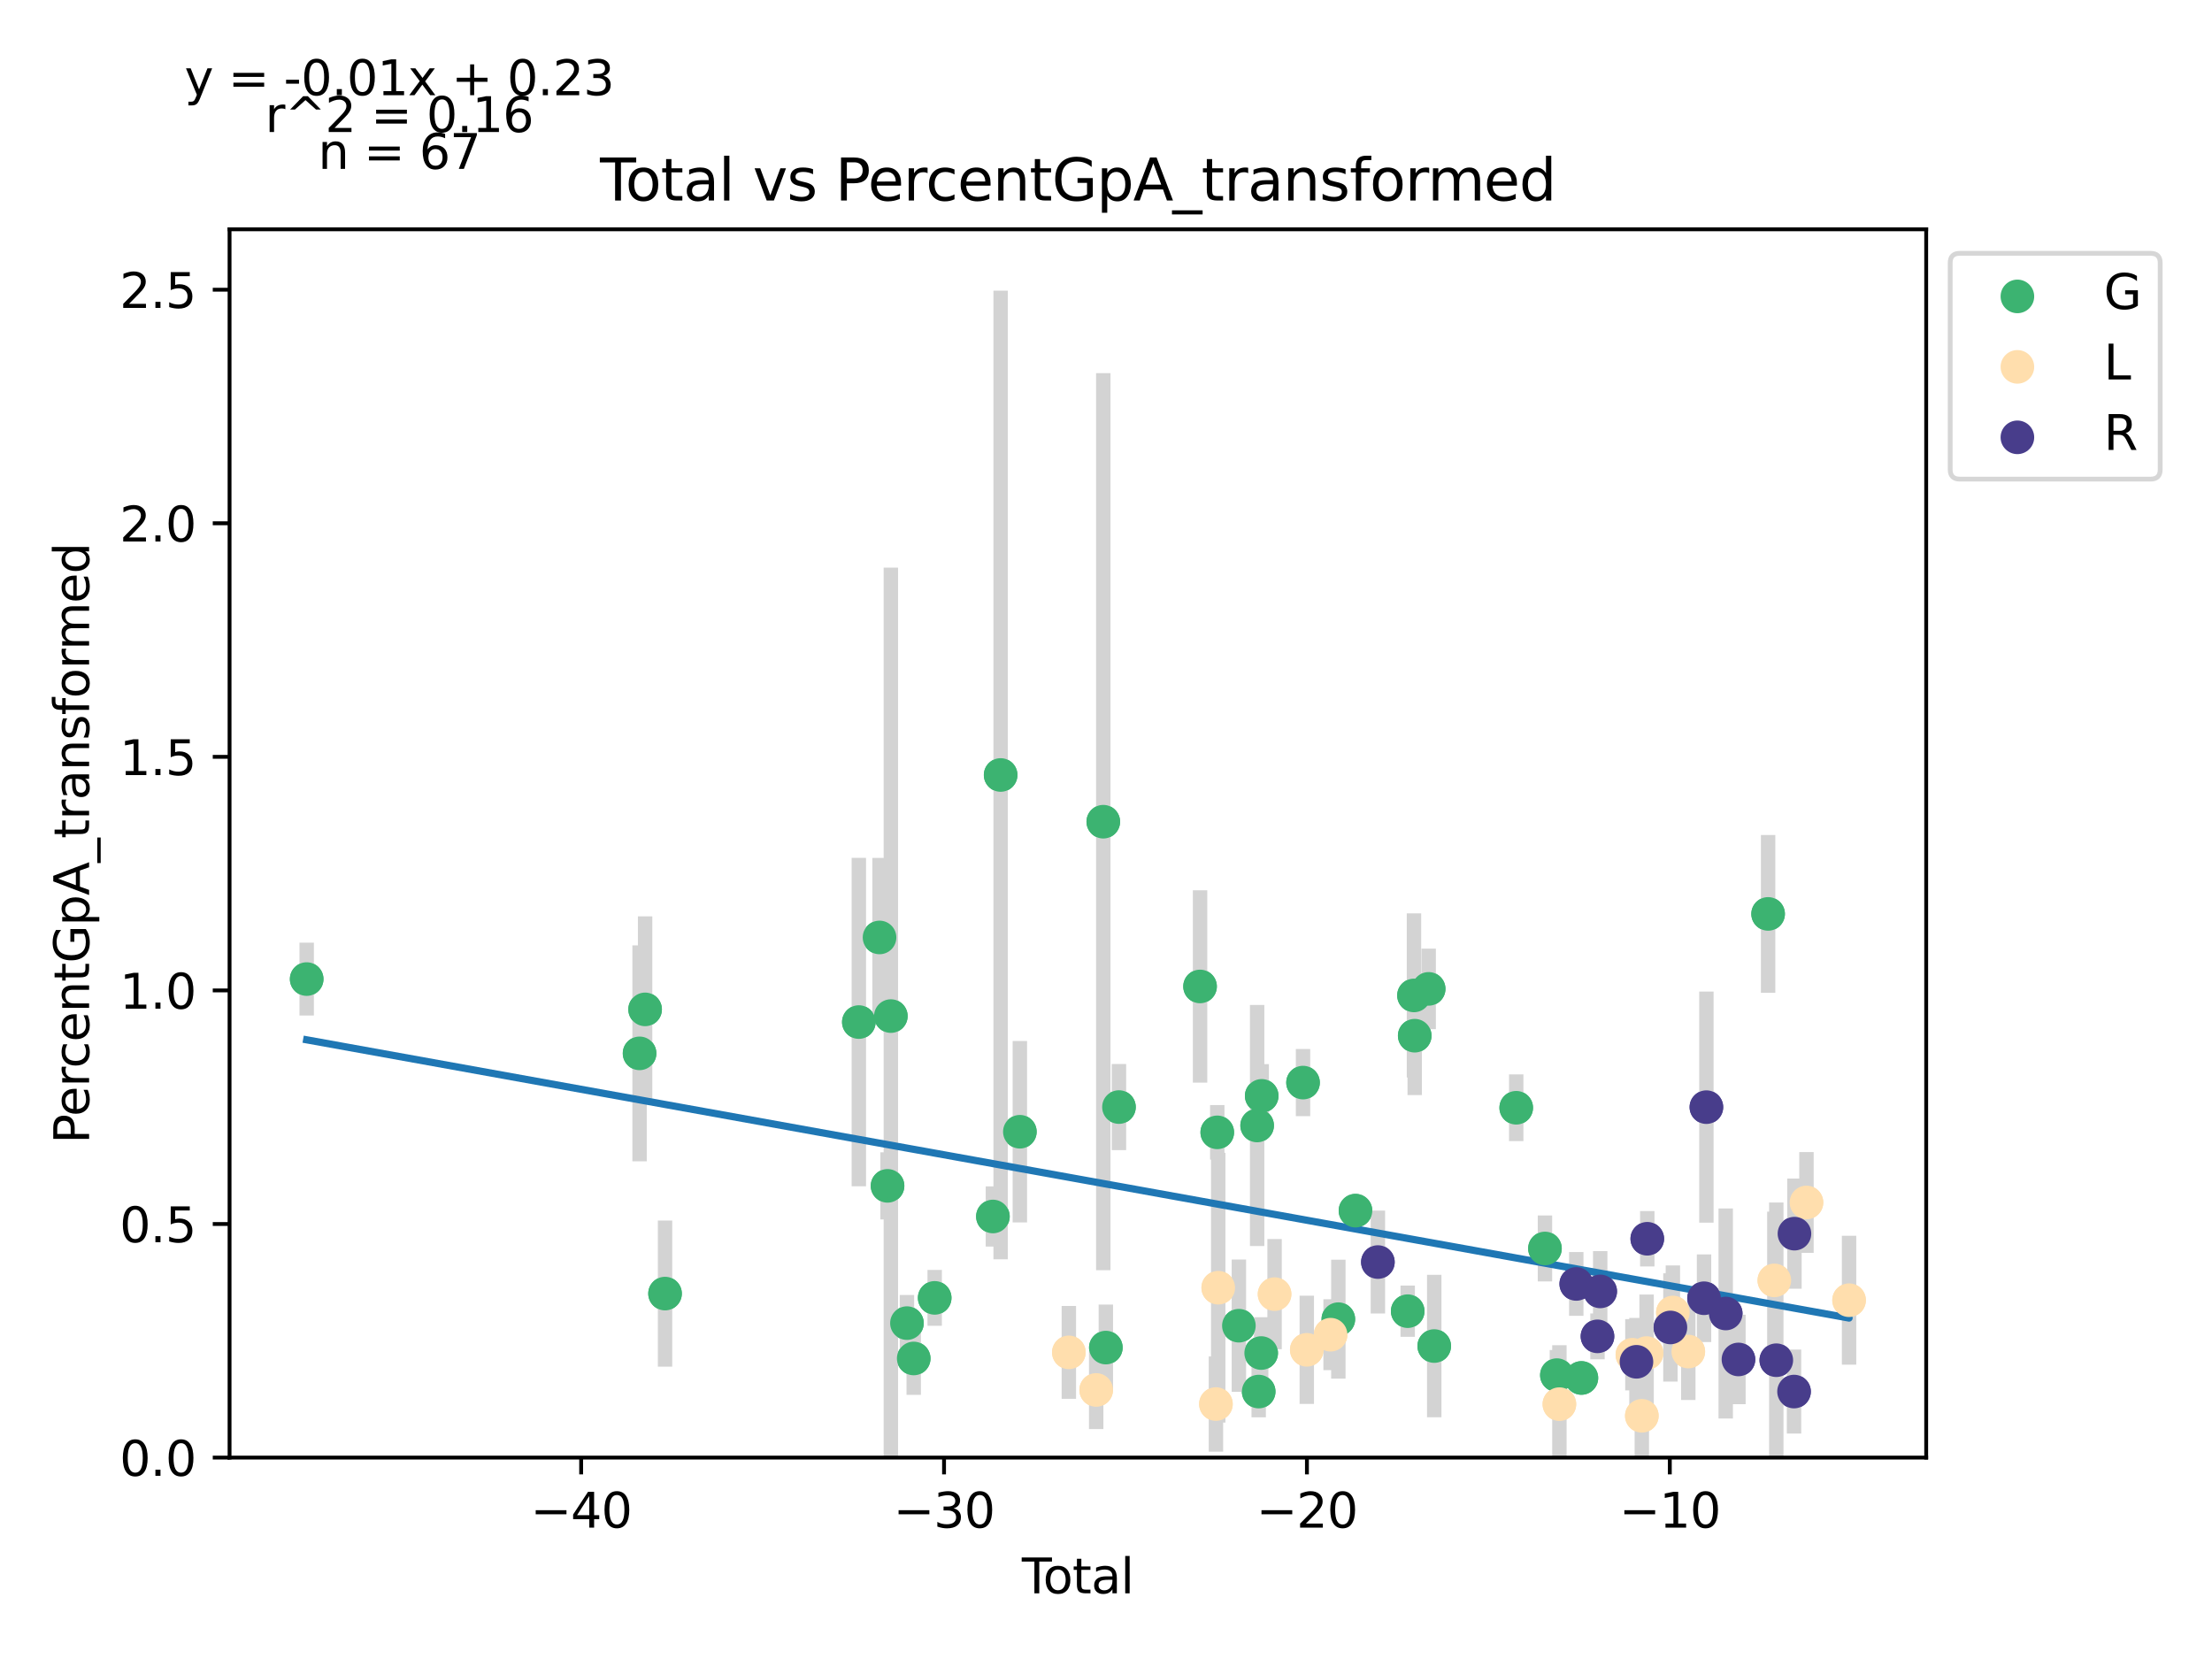 <?xml version="1.0" encoding="utf-8" standalone="no"?>
<!DOCTYPE svg PUBLIC "-//W3C//DTD SVG 1.1//EN"
  "http://www.w3.org/Graphics/SVG/1.1/DTD/svg11.dtd">
<svg xmlns:xlink="http://www.w3.org/1999/xlink" width="460.8pt" height="345.6pt" viewBox="0 0 460.8 345.6" xmlns="http://www.w3.org/2000/svg" version="1.1">
 <defs>
  <style type="text/css">*{stroke-linejoin: round; stroke-linecap: butt}</style>
 </defs>
 <g id="figure_1">
  <g id="patch_1">
   <path d="M 0 345.6 
L 460.8 345.6 
L 460.8 0 
L 0 0 
z
" style="fill: #ffffff"/>
  </g>
  <g id="axes_1">
   <g id="patch_2">
    <path d="M 47.821 303.64 
L 401.26 303.64 
L 401.26 47.773 
L 47.821 47.773 
z
" style="fill: #ffffff"/>
   </g>
   <g id="PathCollection_1">
    <defs>
     <path id="mefd74eef93" d="M 0 3 
C 0.796 3 1.559 2.684 2.121 2.121 
C 2.684 1.559 3 0.796 3 0 
C 3 -0.796 2.684 -1.559 2.121 -2.121 
C 1.559 -2.684 0.796 -3 0 -3 
C -0.796 -3 -1.559 -2.684 -2.121 -2.121 
C -2.684 -1.559 -3 -0.796 -3 0 
C -3 0.796 -2.684 1.559 -2.121 2.121 
C -1.559 2.684 -0.796 3 0 3 
z
" style="stroke: #3cb371"/>
    </defs>
    <g clip-path="url(#pc0798bc8d6)">
     <use xlink:href="#mefd74eef93" x="63.887" y="203.96" style="fill: #3cb371; stroke: #3cb371"/>
     <use xlink:href="#mefd74eef93" x="133.234" y="219.433" style="fill: #3cb371; stroke: #3cb371"/>
     <use xlink:href="#mefd74eef93" x="134.388" y="210.273" style="fill: #3cb371; stroke: #3cb371"/>
     <use xlink:href="#mefd74eef93" x="138.54" y="269.477" style="fill: #3cb371; stroke: #3cb371"/>
     <use xlink:href="#mefd74eef93" x="178.912" y="212.915" style="fill: #3cb371; stroke: #3cb371"/>
     <use xlink:href="#mefd74eef93" x="183.222" y="195.288" style="fill: #3cb371; stroke: #3cb371"/>
     <use xlink:href="#mefd74eef93" x="184.893" y="247.036" style="fill: #3cb371; stroke: #3cb371"/>
     <use xlink:href="#mefd74eef93" x="185.579" y="211.67" style="fill: #3cb371; stroke: #3cb371"/>
     <use xlink:href="#mefd74eef93" x="188.933" y="275.631" style="fill: #3cb371; stroke: #3cb371"/>
     <use xlink:href="#mefd74eef93" x="190.343" y="282.994" style="fill: #3cb371; stroke: #3cb371"/>
     <use xlink:href="#mefd74eef93" x="194.712" y="270.372" style="fill: #3cb371; stroke: #3cb371"/>
     <use xlink:href="#mefd74eef93" x="206.841" y="253.417" style="fill: #3cb371; stroke: #3cb371"/>
     <use xlink:href="#mefd74eef93" x="208.451" y="161.444" style="fill: #3cb371; stroke: #3cb371"/>
     <use xlink:href="#mefd74eef93" x="212.456" y="235.763" style="fill: #3cb371; stroke: #3cb371"/>
     <use xlink:href="#mefd74eef93" x="229.834" y="171.177" style="fill: #3cb371; stroke: #3cb371"/>
     <use xlink:href="#mefd74eef93" x="230.368" y="280.725" style="fill: #3cb371; stroke: #3cb371"/>
     <use xlink:href="#mefd74eef93" x="233.101" y="230.621" style="fill: #3cb371; stroke: #3cb371"/>
     <use xlink:href="#mefd74eef93" x="249.994" y="205.496" style="fill: #3cb371; stroke: #3cb371"/>
     <use xlink:href="#mefd74eef93" x="253.577" y="235.888" style="fill: #3cb371; stroke: #3cb371"/>
     <use xlink:href="#mefd74eef93" x="258.083" y="276.169" style="fill: #3cb371; stroke: #3cb371"/>
     <use xlink:href="#mefd74eef93" x="261.885" y="234.462" style="fill: #3cb371; stroke: #3cb371"/>
     <use xlink:href="#mefd74eef93" x="262.206" y="289.89" style="fill: #3cb371; stroke: #3cb371"/>
     <use xlink:href="#mefd74eef93" x="262.729" y="281.864" style="fill: #3cb371; stroke: #3cb371"/>
     <use xlink:href="#mefd74eef93" x="262.835" y="228.288" style="fill: #3cb371; stroke: #3cb371"/>
     <use xlink:href="#mefd74eef93" x="271.446" y="225.524" style="fill: #3cb371; stroke: #3cb371"/>
     <use xlink:href="#mefd74eef93" x="278.802" y="274.808" style="fill: #3cb371; stroke: #3cb371"/>
     <use xlink:href="#mefd74eef93" x="282.371" y="252.202" style="fill: #3cb371; stroke: #3cb371"/>
     <use xlink:href="#mefd74eef93" x="293.25" y="273.141" style="fill: #3cb371; stroke: #3cb371"/>
     <use xlink:href="#mefd74eef93" x="294.558" y="207.366" style="fill: #3cb371; stroke: #3cb371"/>
     <use xlink:href="#mefd74eef93" x="294.712" y="215.755" style="fill: #3cb371; stroke: #3cb371"/>
     <use xlink:href="#mefd74eef93" x="297.616" y="206.001" style="fill: #3cb371; stroke: #3cb371"/>
     <use xlink:href="#mefd74eef93" x="298.777" y="280.408" style="fill: #3cb371; stroke: #3cb371"/>
     <use xlink:href="#mefd74eef93" x="315.857" y="230.767" style="fill: #3cb371; stroke: #3cb371"/>
     <use xlink:href="#mefd74eef93" x="321.843" y="260.081" style="fill: #3cb371; stroke: #3cb371"/>
     <use xlink:href="#mefd74eef93" x="324.328" y="286.464" style="fill: #3cb371; stroke: #3cb371"/>
     <use xlink:href="#mefd74eef93" x="329.433" y="287.055" style="fill: #3cb371; stroke: #3cb371"/>
     <use xlink:href="#mefd74eef93" x="368.33" y="190.384" style="fill: #3cb371; stroke: #3cb371"/>
    </g>
   </g>
   <g id="PathCollection_2">
    <defs>
     <path id="md33727932c" d="M 0 3 
C 0.796 3 1.559 2.684 2.121 2.121 
C 2.684 1.559 3 0.796 3 0 
C 3 -0.796 2.684 -1.559 2.121 -2.121 
C 1.559 -2.684 0.796 -3 0 -3 
C -0.796 -3 -1.559 -2.684 -2.121 -2.121 
C -2.684 -1.559 -3 -0.796 -3 0 
C -3 0.796 -2.684 1.559 -2.121 2.121 
C -1.559 2.684 -0.796 3 0 3 
z
" style="stroke: #ffdead"/>
    </defs>
    <g clip-path="url(#pc0798bc8d6)">
     <use xlink:href="#md33727932c" x="222.661" y="281.723" style="fill: #ffdead; stroke: #ffdead"/>
     <use xlink:href="#md33727932c" x="228.357" y="289.554" style="fill: #ffdead; stroke: #ffdead"/>
     <use xlink:href="#md33727932c" x="253.3" y="292.488" style="fill: #ffdead; stroke: #ffdead"/>
     <use xlink:href="#md33727932c" x="253.78" y="268.253" style="fill: #ffdead; stroke: #ffdead"/>
     <use xlink:href="#md33727932c" x="265.517" y="269.59" style="fill: #ffdead; stroke: #ffdead"/>
     <use xlink:href="#md33727932c" x="272.227" y="281.192" style="fill: #ffdead; stroke: #ffdead"/>
     <use xlink:href="#md33727932c" x="277.184" y="278.043" style="fill: #ffdead; stroke: #ffdead"/>
     <use xlink:href="#md33727932c" x="324.85" y="292.512" style="fill: #ffdead; stroke: #ffdead"/>
     <use xlink:href="#md33727932c" x="340.056" y="282.218" style="fill: #ffdead; stroke: #ffdead"/>
     <use xlink:href="#md33727932c" x="342.024" y="294.937" style="fill: #ffdead; stroke: #ffdead"/>
     <use xlink:href="#md33727932c" x="343.015" y="281.868" style="fill: #ffdead; stroke: #ffdead"/>
     <use xlink:href="#md33727932c" x="348.492" y="273.416" style="fill: #ffdead; stroke: #ffdead"/>
     <use xlink:href="#md33727932c" x="351.705" y="281.553" style="fill: #ffdead; stroke: #ffdead"/>
     <use xlink:href="#md33727932c" x="369.627" y="266.73" style="fill: #ffdead; stroke: #ffdead"/>
     <use xlink:href="#md33727932c" x="376.321" y="250.497" style="fill: #ffdead; stroke: #ffdead"/>
     <use xlink:href="#md33727932c" x="385.195" y="270.857" style="fill: #ffdead; stroke: #ffdead"/>
    </g>
   </g>
   <g id="PathCollection_3">
    <defs>
     <path id="m0822ffef56" d="M 0 3 
C 0.796 3 1.559 2.684 2.121 2.121 
C 2.684 1.559 3 0.796 3 0 
C 3 -0.796 2.684 -1.559 2.121 -2.121 
C 1.559 -2.684 0.796 -3 0 -3 
C -0.796 -3 -1.559 -2.684 -2.121 -2.121 
C -2.684 -1.559 -3 -0.796 -3 0 
C -3 0.796 -2.684 1.559 -2.121 2.121 
C -1.559 2.684 -0.796 3 0 3 
z
" style="stroke: #483d8b"/>
    </defs>
    <g clip-path="url(#pc0798bc8d6)">
     <use xlink:href="#m0822ffef56" x="287.039" y="262.911" style="fill: #483d8b; stroke: #483d8b"/>
     <use xlink:href="#m0822ffef56" x="328.366" y="267.467" style="fill: #483d8b; stroke: #483d8b"/>
     <use xlink:href="#m0822ffef56" x="332.784" y="278.387" style="fill: #483d8b; stroke: #483d8b"/>
     <use xlink:href="#m0822ffef56" x="333.356" y="269.025" style="fill: #483d8b; stroke: #483d8b"/>
     <use xlink:href="#m0822ffef56" x="340.904" y="283.687" style="fill: #483d8b; stroke: #483d8b"/>
     <use xlink:href="#m0822ffef56" x="343.158" y="258.057" style="fill: #483d8b; stroke: #483d8b"/>
     <use xlink:href="#m0822ffef56" x="347.979" y="276.533" style="fill: #483d8b; stroke: #483d8b"/>
     <use xlink:href="#m0822ffef56" x="354.984" y="270.447" style="fill: #483d8b; stroke: #483d8b"/>
     <use xlink:href="#m0822ffef56" x="355.473" y="230.639" style="fill: #483d8b; stroke: #483d8b"/>
     <use xlink:href="#m0822ffef56" x="359.498" y="273.624" style="fill: #483d8b; stroke: #483d8b"/>
     <use xlink:href="#m0822ffef56" x="362.152" y="283.199" style="fill: #483d8b; stroke: #483d8b"/>
     <use xlink:href="#m0822ffef56" x="370.037" y="283.359" style="fill: #483d8b; stroke: #483d8b"/>
     <use xlink:href="#m0822ffef56" x="373.731" y="289.887" style="fill: #483d8b; stroke: #483d8b"/>
     <use xlink:href="#m0822ffef56" x="373.817" y="256.993" style="fill: #483d8b; stroke: #483d8b"/>
    </g>
   </g>
   <g id="matplotlib.axis_1">
    <g id="xtick_1">
     <g id="line2d_1">
      <defs>
       <path id="m154c98b86b" d="M 0 0 
L 0 3.5 
" style="stroke: #000000; stroke-width: 0.8"/>
      </defs>
      <g>
       <use xlink:href="#m154c98b86b" x="121.065" y="303.64" style="stroke: #000000; stroke-width: 0.8"/>
      </g>
     </g>
     <g id="text_1">
      <!-- −40 -->
      <g transform="translate(110.512 318.238)scale(0.1 -0.1)">
       <defs>
        <path id="DejaVuSans-2212" d="M 678 2272 
L 4684 2272 
L 4684 1741 
L 678 1741 
L 678 2272 
z
" transform="scale(0.016)"/>
        <path id="DejaVuSans-34" d="M 2419 4116 
L 825 1625 
L 2419 1625 
L 2419 4116 
z
M 2253 4666 
L 3047 4666 
L 3047 1625 
L 3713 1625 
L 3713 1100 
L 3047 1100 
L 3047 0 
L 2419 0 
L 2419 1100 
L 313 1100 
L 313 1709 
L 2253 4666 
z
" transform="scale(0.016)"/>
        <path id="DejaVuSans-30" d="M 2034 4250 
Q 1547 4250 1301 3770 
Q 1056 3291 1056 2328 
Q 1056 1369 1301 889 
Q 1547 409 2034 409 
Q 2525 409 2770 889 
Q 3016 1369 3016 2328 
Q 3016 3291 2770 3770 
Q 2525 4250 2034 4250 
z
M 2034 4750 
Q 2819 4750 3233 4129 
Q 3647 3509 3647 2328 
Q 3647 1150 3233 529 
Q 2819 -91 2034 -91 
Q 1250 -91 836 529 
Q 422 1150 422 2328 
Q 422 3509 836 4129 
Q 1250 4750 2034 4750 
z
" transform="scale(0.016)"/>
       </defs>
       <use xlink:href="#DejaVuSans-2212"/>
       <use xlink:href="#DejaVuSans-34" x="83.789"/>
       <use xlink:href="#DejaVuSans-30" x="147.412"/>
      </g>
     </g>
    </g>
    <g id="xtick_2">
     <g id="line2d_2">
      <g>
       <use xlink:href="#m154c98b86b" x="196.661" y="303.64" style="stroke: #000000; stroke-width: 0.8"/>
      </g>
     </g>
     <g id="text_2">
      <!-- −30 -->
      <g transform="translate(186.108 318.238)scale(0.1 -0.1)">
       <defs>
        <path id="DejaVuSans-33" d="M 2597 2516 
Q 3050 2419 3304 2112 
Q 3559 1806 3559 1356 
Q 3559 666 3084 287 
Q 2609 -91 1734 -91 
Q 1441 -91 1130 -33 
Q 819 25 488 141 
L 488 750 
Q 750 597 1062 519 
Q 1375 441 1716 441 
Q 2309 441 2620 675 
Q 2931 909 2931 1356 
Q 2931 1769 2642 2001 
Q 2353 2234 1838 2234 
L 1294 2234 
L 1294 2753 
L 1863 2753 
Q 2328 2753 2575 2939 
Q 2822 3125 2822 3475 
Q 2822 3834 2567 4026 
Q 2313 4219 1838 4219 
Q 1578 4219 1281 4162 
Q 984 4106 628 3988 
L 628 4550 
Q 988 4650 1302 4700 
Q 1616 4750 1894 4750 
Q 2613 4750 3031 4423 
Q 3450 4097 3450 3541 
Q 3450 3153 3228 2886 
Q 3006 2619 2597 2516 
z
" transform="scale(0.016)"/>
       </defs>
       <use xlink:href="#DejaVuSans-2212"/>
       <use xlink:href="#DejaVuSans-33" x="83.789"/>
       <use xlink:href="#DejaVuSans-30" x="147.412"/>
      </g>
     </g>
    </g>
    <g id="xtick_3">
     <g id="line2d_3">
      <g>
       <use xlink:href="#m154c98b86b" x="272.257" y="303.64" style="stroke: #000000; stroke-width: 0.8"/>
      </g>
     </g>
     <g id="text_3">
      <!-- −20 -->
      <g transform="translate(261.705 318.238)scale(0.1 -0.1)">
       <defs>
        <path id="DejaVuSans-32" d="M 1228 531 
L 3431 531 
L 3431 0 
L 469 0 
L 469 531 
Q 828 903 1448 1529 
Q 2069 2156 2228 2338 
Q 2531 2678 2651 2914 
Q 2772 3150 2772 3378 
Q 2772 3750 2511 3984 
Q 2250 4219 1831 4219 
Q 1534 4219 1204 4116 
Q 875 4013 500 3803 
L 500 4441 
Q 881 4594 1212 4672 
Q 1544 4750 1819 4750 
Q 2544 4750 2975 4387 
Q 3406 4025 3406 3419 
Q 3406 3131 3298 2873 
Q 3191 2616 2906 2266 
Q 2828 2175 2409 1742 
Q 1991 1309 1228 531 
z
" transform="scale(0.016)"/>
       </defs>
       <use xlink:href="#DejaVuSans-2212"/>
       <use xlink:href="#DejaVuSans-32" x="83.789"/>
       <use xlink:href="#DejaVuSans-30" x="147.412"/>
      </g>
     </g>
    </g>
    <g id="xtick_4">
     <g id="line2d_4">
      <g>
       <use xlink:href="#m154c98b86b" x="347.853" y="303.64" style="stroke: #000000; stroke-width: 0.8"/>
      </g>
     </g>
     <g id="text_4">
      <!-- −10 -->
      <g transform="translate(337.301 318.238)scale(0.1 -0.1)">
       <defs>
        <path id="DejaVuSans-31" d="M 794 531 
L 1825 531 
L 1825 4091 
L 703 3866 
L 703 4441 
L 1819 4666 
L 2450 4666 
L 2450 531 
L 3481 531 
L 3481 0 
L 794 0 
L 794 531 
z
" transform="scale(0.016)"/>
       </defs>
       <use xlink:href="#DejaVuSans-2212"/>
       <use xlink:href="#DejaVuSans-31" x="83.789"/>
       <use xlink:href="#DejaVuSans-30" x="147.412"/>
      </g>
     </g>
    </g>
    <g id="text_5">
     <!-- Total -->
     <g transform="translate(212.864 331.917)scale(0.1 -0.1)">
      <defs>
       <path id="DejaVuSans-54" d="M -19 4666 
L 3928 4666 
L 3928 4134 
L 2272 4134 
L 2272 0 
L 1638 0 
L 1638 4134 
L -19 4134 
L -19 4666 
z
" transform="scale(0.016)"/>
       <path id="DejaVuSans-6f" d="M 1959 3097 
Q 1497 3097 1228 2736 
Q 959 2375 959 1747 
Q 959 1119 1226 758 
Q 1494 397 1959 397 
Q 2419 397 2687 759 
Q 2956 1122 2956 1747 
Q 2956 2369 2687 2733 
Q 2419 3097 1959 3097 
z
M 1959 3584 
Q 2709 3584 3137 3096 
Q 3566 2609 3566 1747 
Q 3566 888 3137 398 
Q 2709 -91 1959 -91 
Q 1206 -91 779 398 
Q 353 888 353 1747 
Q 353 2609 779 3096 
Q 1206 3584 1959 3584 
z
" transform="scale(0.016)"/>
       <path id="DejaVuSans-74" d="M 1172 4494 
L 1172 3500 
L 2356 3500 
L 2356 3053 
L 1172 3053 
L 1172 1153 
Q 1172 725 1289 603 
Q 1406 481 1766 481 
L 2356 481 
L 2356 0 
L 1766 0 
Q 1100 0 847 248 
Q 594 497 594 1153 
L 594 3053 
L 172 3053 
L 172 3500 
L 594 3500 
L 594 4494 
L 1172 4494 
z
" transform="scale(0.016)"/>
       <path id="DejaVuSans-61" d="M 2194 1759 
Q 1497 1759 1228 1600 
Q 959 1441 959 1056 
Q 959 750 1161 570 
Q 1363 391 1709 391 
Q 2188 391 2477 730 
Q 2766 1069 2766 1631 
L 2766 1759 
L 2194 1759 
z
M 3341 1997 
L 3341 0 
L 2766 0 
L 2766 531 
Q 2569 213 2275 61 
Q 1981 -91 1556 -91 
Q 1019 -91 701 211 
Q 384 513 384 1019 
Q 384 1609 779 1909 
Q 1175 2209 1959 2209 
L 2766 2209 
L 2766 2266 
Q 2766 2663 2505 2880 
Q 2244 3097 1772 3097 
Q 1472 3097 1187 3025 
Q 903 2953 641 2809 
L 641 3341 
Q 956 3463 1253 3523 
Q 1550 3584 1831 3584 
Q 2591 3584 2966 3190 
Q 3341 2797 3341 1997 
z
" transform="scale(0.016)"/>
       <path id="DejaVuSans-6c" d="M 603 4863 
L 1178 4863 
L 1178 0 
L 603 0 
L 603 4863 
z
" transform="scale(0.016)"/>
      </defs>
      <use xlink:href="#DejaVuSans-54"/>
      <use xlink:href="#DejaVuSans-6f" x="44.084"/>
      <use xlink:href="#DejaVuSans-74" x="105.266"/>
      <use xlink:href="#DejaVuSans-61" x="144.475"/>
      <use xlink:href="#DejaVuSans-6c" x="205.754"/>
     </g>
    </g>
   </g>
   <g id="matplotlib.axis_2">
    <g id="ytick_1">
     <g id="line2d_5">
      <defs>
       <path id="m059fed76d0" d="M 0 0 
L -3.5 0 
" style="stroke: #000000; stroke-width: 0.8"/>
      </defs>
      <g>
       <use xlink:href="#m059fed76d0" x="47.821" y="303.64" style="stroke: #000000; stroke-width: 0.8"/>
      </g>
     </g>
     <g id="text_6">
      <!-- 0.0 -->
      <g transform="translate(24.918 307.439)scale(0.1 -0.1)">
       <defs>
        <path id="DejaVuSans-2e" d="M 684 794 
L 1344 794 
L 1344 0 
L 684 0 
L 684 794 
z
" transform="scale(0.016)"/>
       </defs>
       <use xlink:href="#DejaVuSans-30"/>
       <use xlink:href="#DejaVuSans-2e" x="63.623"/>
       <use xlink:href="#DejaVuSans-30" x="95.41"/>
      </g>
     </g>
    </g>
    <g id="ytick_2">
     <g id="line2d_6">
      <g>
       <use xlink:href="#m059fed76d0" x="47.821" y="254.982" style="stroke: #000000; stroke-width: 0.8"/>
      </g>
     </g>
     <g id="text_7">
      <!-- 0.5 -->
      <g transform="translate(24.918 258.781)scale(0.1 -0.1)">
       <defs>
        <path id="DejaVuSans-35" d="M 691 4666 
L 3169 4666 
L 3169 4134 
L 1269 4134 
L 1269 2991 
Q 1406 3038 1543 3061 
Q 1681 3084 1819 3084 
Q 2600 3084 3056 2656 
Q 3513 2228 3513 1497 
Q 3513 744 3044 326 
Q 2575 -91 1722 -91 
Q 1428 -91 1123 -41 
Q 819 9 494 109 
L 494 744 
Q 775 591 1075 516 
Q 1375 441 1709 441 
Q 2250 441 2565 725 
Q 2881 1009 2881 1497 
Q 2881 1984 2565 2268 
Q 2250 2553 1709 2553 
Q 1456 2553 1204 2497 
Q 953 2441 691 2322 
L 691 4666 
z
" transform="scale(0.016)"/>
       </defs>
       <use xlink:href="#DejaVuSans-30"/>
       <use xlink:href="#DejaVuSans-2e" x="63.623"/>
       <use xlink:href="#DejaVuSans-35" x="95.41"/>
      </g>
     </g>
    </g>
    <g id="ytick_3">
     <g id="line2d_7">
      <g>
       <use xlink:href="#m059fed76d0" x="47.821" y="206.324" style="stroke: #000000; stroke-width: 0.8"/>
      </g>
     </g>
     <g id="text_8">
      <!-- 1.0 -->
      <g transform="translate(24.918 210.123)scale(0.1 -0.1)">
       <use xlink:href="#DejaVuSans-31"/>
       <use xlink:href="#DejaVuSans-2e" x="63.623"/>
       <use xlink:href="#DejaVuSans-30" x="95.41"/>
      </g>
     </g>
    </g>
    <g id="ytick_4">
     <g id="line2d_8">
      <g>
       <use xlink:href="#m059fed76d0" x="47.821" y="157.665" style="stroke: #000000; stroke-width: 0.8"/>
      </g>
     </g>
     <g id="text_9">
      <!-- 1.5 -->
      <g transform="translate(24.918 161.465)scale(0.1 -0.1)">
       <use xlink:href="#DejaVuSans-31"/>
       <use xlink:href="#DejaVuSans-2e" x="63.623"/>
       <use xlink:href="#DejaVuSans-35" x="95.41"/>
      </g>
     </g>
    </g>
    <g id="ytick_5">
     <g id="line2d_9">
      <g>
       <use xlink:href="#m059fed76d0" x="47.821" y="109.007" style="stroke: #000000; stroke-width: 0.8"/>
      </g>
     </g>
     <g id="text_10">
      <!-- 2.0 -->
      <g transform="translate(24.918 112.806)scale(0.1 -0.1)">
       <use xlink:href="#DejaVuSans-32"/>
       <use xlink:href="#DejaVuSans-2e" x="63.623"/>
       <use xlink:href="#DejaVuSans-30" x="95.41"/>
      </g>
     </g>
    </g>
    <g id="ytick_6">
     <g id="line2d_10">
      <g>
       <use xlink:href="#m059fed76d0" x="47.821" y="60.349" style="stroke: #000000; stroke-width: 0.8"/>
      </g>
     </g>
     <g id="text_11">
      <!-- 2.5 -->
      <g transform="translate(24.918 64.148)scale(0.1 -0.1)">
       <use xlink:href="#DejaVuSans-32"/>
       <use xlink:href="#DejaVuSans-2e" x="63.623"/>
       <use xlink:href="#DejaVuSans-35" x="95.41"/>
      </g>
     </g>
    </g>
    <g id="text_12">
     <!-- PercentGpA_transformed -->
     <g transform="translate(18.56 238.245)rotate(-90)scale(0.1 -0.1)">
      <defs>
       <path id="DejaVuSans-50" d="M 1259 4147 
L 1259 2394 
L 2053 2394 
Q 2494 2394 2734 2622 
Q 2975 2850 2975 3272 
Q 2975 3691 2734 3919 
Q 2494 4147 2053 4147 
L 1259 4147 
z
M 628 4666 
L 2053 4666 
Q 2838 4666 3239 4311 
Q 3641 3956 3641 3272 
Q 3641 2581 3239 2228 
Q 2838 1875 2053 1875 
L 1259 1875 
L 1259 0 
L 628 0 
L 628 4666 
z
" transform="scale(0.016)"/>
       <path id="DejaVuSans-65" d="M 3597 1894 
L 3597 1613 
L 953 1613 
Q 991 1019 1311 708 
Q 1631 397 2203 397 
Q 2534 397 2845 478 
Q 3156 559 3463 722 
L 3463 178 
Q 3153 47 2828 -22 
Q 2503 -91 2169 -91 
Q 1331 -91 842 396 
Q 353 884 353 1716 
Q 353 2575 817 3079 
Q 1281 3584 2069 3584 
Q 2775 3584 3186 3129 
Q 3597 2675 3597 1894 
z
M 3022 2063 
Q 3016 2534 2758 2815 
Q 2500 3097 2075 3097 
Q 1594 3097 1305 2825 
Q 1016 2553 972 2059 
L 3022 2063 
z
" transform="scale(0.016)"/>
       <path id="DejaVuSans-72" d="M 2631 2963 
Q 2534 3019 2420 3045 
Q 2306 3072 2169 3072 
Q 1681 3072 1420 2755 
Q 1159 2438 1159 1844 
L 1159 0 
L 581 0 
L 581 3500 
L 1159 3500 
L 1159 2956 
Q 1341 3275 1631 3429 
Q 1922 3584 2338 3584 
Q 2397 3584 2469 3576 
Q 2541 3569 2628 3553 
L 2631 2963 
z
" transform="scale(0.016)"/>
       <path id="DejaVuSans-63" d="M 3122 3366 
L 3122 2828 
Q 2878 2963 2633 3030 
Q 2388 3097 2138 3097 
Q 1578 3097 1268 2742 
Q 959 2388 959 1747 
Q 959 1106 1268 751 
Q 1578 397 2138 397 
Q 2388 397 2633 464 
Q 2878 531 3122 666 
L 3122 134 
Q 2881 22 2623 -34 
Q 2366 -91 2075 -91 
Q 1284 -91 818 406 
Q 353 903 353 1747 
Q 353 2603 823 3093 
Q 1294 3584 2113 3584 
Q 2378 3584 2631 3529 
Q 2884 3475 3122 3366 
z
" transform="scale(0.016)"/>
       <path id="DejaVuSans-6e" d="M 3513 2113 
L 3513 0 
L 2938 0 
L 2938 2094 
Q 2938 2591 2744 2837 
Q 2550 3084 2163 3084 
Q 1697 3084 1428 2787 
Q 1159 2491 1159 1978 
L 1159 0 
L 581 0 
L 581 3500 
L 1159 3500 
L 1159 2956 
Q 1366 3272 1645 3428 
Q 1925 3584 2291 3584 
Q 2894 3584 3203 3211 
Q 3513 2838 3513 2113 
z
" transform="scale(0.016)"/>
       <path id="DejaVuSans-47" d="M 3809 666 
L 3809 1919 
L 2778 1919 
L 2778 2438 
L 4434 2438 
L 4434 434 
Q 4069 175 3628 42 
Q 3188 -91 2688 -91 
Q 1594 -91 976 548 
Q 359 1188 359 2328 
Q 359 3472 976 4111 
Q 1594 4750 2688 4750 
Q 3144 4750 3555 4637 
Q 3966 4525 4313 4306 
L 4313 3634 
Q 3963 3931 3569 4081 
Q 3175 4231 2741 4231 
Q 1884 4231 1454 3753 
Q 1025 3275 1025 2328 
Q 1025 1384 1454 906 
Q 1884 428 2741 428 
Q 3075 428 3337 486 
Q 3600 544 3809 666 
z
" transform="scale(0.016)"/>
       <path id="DejaVuSans-70" d="M 1159 525 
L 1159 -1331 
L 581 -1331 
L 581 3500 
L 1159 3500 
L 1159 2969 
Q 1341 3281 1617 3432 
Q 1894 3584 2278 3584 
Q 2916 3584 3314 3078 
Q 3713 2572 3713 1747 
Q 3713 922 3314 415 
Q 2916 -91 2278 -91 
Q 1894 -91 1617 61 
Q 1341 213 1159 525 
z
M 3116 1747 
Q 3116 2381 2855 2742 
Q 2594 3103 2138 3103 
Q 1681 3103 1420 2742 
Q 1159 2381 1159 1747 
Q 1159 1113 1420 752 
Q 1681 391 2138 391 
Q 2594 391 2855 752 
Q 3116 1113 3116 1747 
z
" transform="scale(0.016)"/>
       <path id="DejaVuSans-41" d="M 2188 4044 
L 1331 1722 
L 3047 1722 
L 2188 4044 
z
M 1831 4666 
L 2547 4666 
L 4325 0 
L 3669 0 
L 3244 1197 
L 1141 1197 
L 716 0 
L 50 0 
L 1831 4666 
z
" transform="scale(0.016)"/>
       <path id="DejaVuSans-5f" d="M 3263 -1063 
L 3263 -1509 
L -63 -1509 
L -63 -1063 
L 3263 -1063 
z
" transform="scale(0.016)"/>
       <path id="DejaVuSans-73" d="M 2834 3397 
L 2834 2853 
Q 2591 2978 2328 3040 
Q 2066 3103 1784 3103 
Q 1356 3103 1142 2972 
Q 928 2841 928 2578 
Q 928 2378 1081 2264 
Q 1234 2150 1697 2047 
L 1894 2003 
Q 2506 1872 2764 1633 
Q 3022 1394 3022 966 
Q 3022 478 2636 193 
Q 2250 -91 1575 -91 
Q 1294 -91 989 -36 
Q 684 19 347 128 
L 347 722 
Q 666 556 975 473 
Q 1284 391 1588 391 
Q 1994 391 2212 530 
Q 2431 669 2431 922 
Q 2431 1156 2273 1281 
Q 2116 1406 1581 1522 
L 1381 1569 
Q 847 1681 609 1914 
Q 372 2147 372 2553 
Q 372 3047 722 3315 
Q 1072 3584 1716 3584 
Q 2034 3584 2315 3537 
Q 2597 3491 2834 3397 
z
" transform="scale(0.016)"/>
       <path id="DejaVuSans-66" d="M 2375 4863 
L 2375 4384 
L 1825 4384 
Q 1516 4384 1395 4259 
Q 1275 4134 1275 3809 
L 1275 3500 
L 2222 3500 
L 2222 3053 
L 1275 3053 
L 1275 0 
L 697 0 
L 697 3053 
L 147 3053 
L 147 3500 
L 697 3500 
L 697 3744 
Q 697 4328 969 4595 
Q 1241 4863 1831 4863 
L 2375 4863 
z
" transform="scale(0.016)"/>
       <path id="DejaVuSans-6d" d="M 3328 2828 
Q 3544 3216 3844 3400 
Q 4144 3584 4550 3584 
Q 5097 3584 5394 3201 
Q 5691 2819 5691 2113 
L 5691 0 
L 5113 0 
L 5113 2094 
Q 5113 2597 4934 2840 
Q 4756 3084 4391 3084 
Q 3944 3084 3684 2787 
Q 3425 2491 3425 1978 
L 3425 0 
L 2847 0 
L 2847 2094 
Q 2847 2600 2669 2842 
Q 2491 3084 2119 3084 
Q 1678 3084 1418 2786 
Q 1159 2488 1159 1978 
L 1159 0 
L 581 0 
L 581 3500 
L 1159 3500 
L 1159 2956 
Q 1356 3278 1631 3431 
Q 1906 3584 2284 3584 
Q 2666 3584 2933 3390 
Q 3200 3197 3328 2828 
z
" transform="scale(0.016)"/>
       <path id="DejaVuSans-64" d="M 2906 2969 
L 2906 4863 
L 3481 4863 
L 3481 0 
L 2906 0 
L 2906 525 
Q 2725 213 2448 61 
Q 2172 -91 1784 -91 
Q 1150 -91 751 415 
Q 353 922 353 1747 
Q 353 2572 751 3078 
Q 1150 3584 1784 3584 
Q 2172 3584 2448 3432 
Q 2725 3281 2906 2969 
z
M 947 1747 
Q 947 1113 1208 752 
Q 1469 391 1925 391 
Q 2381 391 2643 752 
Q 2906 1113 2906 1747 
Q 2906 2381 2643 2742 
Q 2381 3103 1925 3103 
Q 1469 3103 1208 2742 
Q 947 2381 947 1747 
z
" transform="scale(0.016)"/>
      </defs>
      <use xlink:href="#DejaVuSans-50"/>
      <use xlink:href="#DejaVuSans-65" x="56.678"/>
      <use xlink:href="#DejaVuSans-72" x="118.201"/>
      <use xlink:href="#DejaVuSans-63" x="157.064"/>
      <use xlink:href="#DejaVuSans-65" x="212.045"/>
      <use xlink:href="#DejaVuSans-6e" x="273.568"/>
      <use xlink:href="#DejaVuSans-74" x="336.947"/>
      <use xlink:href="#DejaVuSans-47" x="376.156"/>
      <use xlink:href="#DejaVuSans-70" x="453.646"/>
      <use xlink:href="#DejaVuSans-41" x="517.123"/>
      <use xlink:href="#DejaVuSans-5f" x="585.531"/>
      <use xlink:href="#DejaVuSans-74" x="635.531"/>
      <use xlink:href="#DejaVuSans-72" x="674.74"/>
      <use xlink:href="#DejaVuSans-61" x="715.854"/>
      <use xlink:href="#DejaVuSans-6e" x="777.133"/>
      <use xlink:href="#DejaVuSans-73" x="840.512"/>
      <use xlink:href="#DejaVuSans-66" x="892.611"/>
      <use xlink:href="#DejaVuSans-6f" x="927.816"/>
      <use xlink:href="#DejaVuSans-72" x="988.998"/>
      <use xlink:href="#DejaVuSans-6d" x="1028.361"/>
      <use xlink:href="#DejaVuSans-65" x="1125.773"/>
      <use xlink:href="#DejaVuSans-64" x="1187.297"/>
     </g>
    </g>
   </g>
   <g id="LineCollection_1">
    <path d="M 63.887 211.547 
L 63.887 196.374 
" clip-path="url(#pc0798bc8d6)" style="fill: none; stroke: #d3d3d3; stroke-width: 3"/>
    <path d="M 133.234 241.92 
L 133.234 196.945 
" clip-path="url(#pc0798bc8d6)" style="fill: none; stroke: #d3d3d3; stroke-width: 3"/>
    <path d="M 134.388 229.654 
L 134.388 190.892 
" clip-path="url(#pc0798bc8d6)" style="fill: none; stroke: #d3d3d3; stroke-width: 3"/>
    <path d="M 138.54 284.695 
L 138.54 254.258 
" clip-path="url(#pc0798bc8d6)" style="fill: none; stroke: #d3d3d3; stroke-width: 3"/>
    <path d="M 178.912 247.126 
L 178.912 178.704 
" clip-path="url(#pc0798bc8d6)" style="fill: none; stroke: #d3d3d3; stroke-width: 3"/>
    <path d="M 183.222 211.862 
L 183.222 178.713 
" clip-path="url(#pc0798bc8d6)" style="fill: none; stroke: #d3d3d3; stroke-width: 3"/>
    <path d="M 184.893 254.032 
L 184.893 240.041 
" clip-path="url(#pc0798bc8d6)" style="fill: none; stroke: #d3d3d3; stroke-width: 3"/>
    <path d="M 185.579 305.097 
L 185.579 118.242 
" clip-path="url(#pc0798bc8d6)" style="fill: none; stroke: #d3d3d3; stroke-width: 3"/>
    <path d="M 188.933 281.486 
L 188.933 269.777 
" clip-path="url(#pc0798bc8d6)" style="fill: none; stroke: #d3d3d3; stroke-width: 3"/>
    <path d="M 190.343 290.578 
L 190.343 275.41 
" clip-path="url(#pc0798bc8d6)" style="fill: none; stroke: #d3d3d3; stroke-width: 3"/>
    <path d="M 194.712 276.189 
L 194.712 264.554 
" clip-path="url(#pc0798bc8d6)" style="fill: none; stroke: #d3d3d3; stroke-width: 3"/>
    <path d="M 206.841 259.682 
L 206.841 247.152 
" clip-path="url(#pc0798bc8d6)" style="fill: none; stroke: #d3d3d3; stroke-width: 3"/>
    <path d="M 208.451 262.331 
L 208.451 60.557 
" clip-path="url(#pc0798bc8d6)" style="fill: none; stroke: #d3d3d3; stroke-width: 3"/>
    <path d="M 212.456 254.662 
L 212.456 216.863 
" clip-path="url(#pc0798bc8d6)" style="fill: none; stroke: #d3d3d3; stroke-width: 3"/>
    <path d="M 229.834 264.616 
L 229.834 77.739 
" clip-path="url(#pc0798bc8d6)" style="fill: none; stroke: #d3d3d3; stroke-width: 3"/>
    <path d="M 230.368 289.693 
L 230.368 271.757 
" clip-path="url(#pc0798bc8d6)" style="fill: none; stroke: #d3d3d3; stroke-width: 3"/>
    <path d="M 233.101 239.593 
L 233.101 221.648 
" clip-path="url(#pc0798bc8d6)" style="fill: none; stroke: #d3d3d3; stroke-width: 3"/>
    <path d="M 249.994 225.53 
L 249.994 185.462 
" clip-path="url(#pc0798bc8d6)" style="fill: none; stroke: #d3d3d3; stroke-width: 3"/>
    <path d="M 253.577 241.576 
L 253.577 230.199 
" clip-path="url(#pc0798bc8d6)" style="fill: none; stroke: #d3d3d3; stroke-width: 3"/>
    <path d="M 258.083 289.951 
L 258.083 262.387 
" clip-path="url(#pc0798bc8d6)" style="fill: none; stroke: #d3d3d3; stroke-width: 3"/>
    <path d="M 261.885 259.577 
L 261.885 209.346 
" clip-path="url(#pc0798bc8d6)" style="fill: none; stroke: #d3d3d3; stroke-width: 3"/>
    <path d="M 262.206 295.258 
L 262.206 284.521 
" clip-path="url(#pc0798bc8d6)" style="fill: none; stroke: #d3d3d3; stroke-width: 3"/>
    <path d="M 262.729 289.327 
L 262.729 274.401 
" clip-path="url(#pc0798bc8d6)" style="fill: none; stroke: #d3d3d3; stroke-width: 3"/>
    <path d="M 262.835 234.904 
L 262.835 221.671 
" clip-path="url(#pc0798bc8d6)" style="fill: none; stroke: #d3d3d3; stroke-width: 3"/>
    <path d="M 271.446 232.513 
L 271.446 218.535 
" clip-path="url(#pc0798bc8d6)" style="fill: none; stroke: #d3d3d3; stroke-width: 3"/>
    <path d="M 278.802 287.19 
L 278.802 262.426 
" clip-path="url(#pc0798bc8d6)" style="fill: none; stroke: #d3d3d3; stroke-width: 3"/>
    <path d="M 282.371 255.466 
L 282.371 248.937 
" clip-path="url(#pc0798bc8d6)" style="fill: none; stroke: #d3d3d3; stroke-width: 3"/>
    <path d="M 293.25 278.481 
L 293.25 267.801 
" clip-path="url(#pc0798bc8d6)" style="fill: none; stroke: #d3d3d3; stroke-width: 3"/>
    <path d="M 294.558 224.462 
L 294.558 190.27 
" clip-path="url(#pc0798bc8d6)" style="fill: none; stroke: #d3d3d3; stroke-width: 3"/>
    <path d="M 294.712 228.122 
L 294.712 203.388 
" clip-path="url(#pc0798bc8d6)" style="fill: none; stroke: #d3d3d3; stroke-width: 3"/>
    <path d="M 297.616 214.383 
L 297.616 197.619 
" clip-path="url(#pc0798bc8d6)" style="fill: none; stroke: #d3d3d3; stroke-width: 3"/>
    <path d="M 298.777 295.243 
L 298.777 265.573 
" clip-path="url(#pc0798bc8d6)" style="fill: none; stroke: #d3d3d3; stroke-width: 3"/>
    <path d="M 315.857 237.716 
L 315.857 223.819 
" clip-path="url(#pc0798bc8d6)" style="fill: none; stroke: #d3d3d3; stroke-width: 3"/>
    <path d="M 321.843 266.95 
L 321.843 253.211 
" clip-path="url(#pc0798bc8d6)" style="fill: none; stroke: #d3d3d3; stroke-width: 3"/>
    <path d="M 324.328 291.689 
L 324.328 281.238 
" clip-path="url(#pc0798bc8d6)" style="fill: none; stroke: #d3d3d3; stroke-width: 3"/>
    <path d="M 329.433 289.634 
L 329.433 284.476 
" clip-path="url(#pc0798bc8d6)" style="fill: none; stroke: #d3d3d3; stroke-width: 3"/>
    <path d="M 368.33 206.823 
L 368.33 173.945 
" clip-path="url(#pc0798bc8d6)" style="fill: none; stroke: #d3d3d3; stroke-width: 3"/>
   </g>
   <g id="LineCollection_2">
    <path d="M 222.661 291.393 
L 222.661 272.052 
" clip-path="url(#pc0798bc8d6)" style="fill: none; stroke: #d3d3d3; stroke-width: 3"/>
    <path d="M 228.357 297.702 
L 228.357 281.405 
" clip-path="url(#pc0798bc8d6)" style="fill: none; stroke: #d3d3d3; stroke-width: 3"/>
    <path d="M 253.3 302.402 
L 253.3 282.574 
" clip-path="url(#pc0798bc8d6)" style="fill: none; stroke: #d3d3d3; stroke-width: 3"/>
    <path d="M 253.78 296.352 
L 253.78 240.155 
" clip-path="url(#pc0798bc8d6)" style="fill: none; stroke: #d3d3d3; stroke-width: 3"/>
    <path d="M 265.517 281.067 
L 265.517 258.113 
" clip-path="url(#pc0798bc8d6)" style="fill: none; stroke: #d3d3d3; stroke-width: 3"/>
    <path d="M 272.227 292.472 
L 272.227 269.913 
" clip-path="url(#pc0798bc8d6)" style="fill: none; stroke: #d3d3d3; stroke-width: 3"/>
    <path d="M 277.184 285.426 
L 277.184 270.659 
" clip-path="url(#pc0798bc8d6)" style="fill: none; stroke: #d3d3d3; stroke-width: 3"/>
    <path d="M 324.85 304.792 
L 324.85 280.232 
" clip-path="url(#pc0798bc8d6)" style="fill: none; stroke: #d3d3d3; stroke-width: 3"/>
    <path d="M 340.056 289.642 
L 340.056 274.794 
" clip-path="url(#pc0798bc8d6)" style="fill: none; stroke: #d3d3d3; stroke-width: 3"/>
    <path d="M 342.024 308.693 
L 342.024 281.182 
" clip-path="url(#pc0798bc8d6)" style="fill: none; stroke: #d3d3d3; stroke-width: 3"/>
    <path d="M 343.015 294.064 
L 343.015 269.673 
" clip-path="url(#pc0798bc8d6)" style="fill: none; stroke: #d3d3d3; stroke-width: 3"/>
    <path d="M 348.492 283.216 
L 348.492 263.616 
" clip-path="url(#pc0798bc8d6)" style="fill: none; stroke: #d3d3d3; stroke-width: 3"/>
    <path d="M 351.705 291.643 
L 351.705 271.463 
" clip-path="url(#pc0798bc8d6)" style="fill: none; stroke: #d3d3d3; stroke-width: 3"/>
    <path d="M 369.627 281.056 
L 369.627 252.403 
" clip-path="url(#pc0798bc8d6)" style="fill: none; stroke: #d3d3d3; stroke-width: 3"/>
    <path d="M 376.321 260.992 
L 376.321 240.001 
" clip-path="url(#pc0798bc8d6)" style="fill: none; stroke: #d3d3d3; stroke-width: 3"/>
    <path d="M 385.195 284.277 
L 385.195 257.437 
" clip-path="url(#pc0798bc8d6)" style="fill: none; stroke: #d3d3d3; stroke-width: 3"/>
   </g>
   <g id="LineCollection_3">
    <path d="M 287.039 273.633 
L 287.039 252.189 
" clip-path="url(#pc0798bc8d6)" style="fill: none; stroke: #d3d3d3; stroke-width: 3"/>
    <path d="M 328.366 274.109 
L 328.366 260.824 
" clip-path="url(#pc0798bc8d6)" style="fill: none; stroke: #d3d3d3; stroke-width: 3"/>
    <path d="M 332.784 283.161 
L 332.784 273.613 
" clip-path="url(#pc0798bc8d6)" style="fill: none; stroke: #d3d3d3; stroke-width: 3"/>
    <path d="M 333.356 277.422 
L 333.356 260.628 
" clip-path="url(#pc0798bc8d6)" style="fill: none; stroke: #d3d3d3; stroke-width: 3"/>
    <path d="M 340.904 292.827 
L 340.904 274.547 
" clip-path="url(#pc0798bc8d6)" style="fill: none; stroke: #d3d3d3; stroke-width: 3"/>
    <path d="M 343.158 263.829 
L 343.158 252.286 
" clip-path="url(#pc0798bc8d6)" style="fill: none; stroke: #d3d3d3; stroke-width: 3"/>
    <path d="M 347.979 287.814 
L 347.979 265.251 
" clip-path="url(#pc0798bc8d6)" style="fill: none; stroke: #d3d3d3; stroke-width: 3"/>
    <path d="M 354.984 279.577 
L 354.984 261.317 
" clip-path="url(#pc0798bc8d6)" style="fill: none; stroke: #d3d3d3; stroke-width: 3"/>
    <path d="M 355.473 254.711 
L 355.473 206.567 
" clip-path="url(#pc0798bc8d6)" style="fill: none; stroke: #d3d3d3; stroke-width: 3"/>
    <path d="M 359.498 295.507 
L 359.498 251.741 
" clip-path="url(#pc0798bc8d6)" style="fill: none; stroke: #d3d3d3; stroke-width: 3"/>
    <path d="M 362.152 292.51 
L 362.152 273.888 
" clip-path="url(#pc0798bc8d6)" style="fill: none; stroke: #d3d3d3; stroke-width: 3"/>
    <path d="M 370.037 316.219 
L 370.037 250.499 
" clip-path="url(#pc0798bc8d6)" style="fill: none; stroke: #d3d3d3; stroke-width: 3"/>
    <path d="M 373.731 298.631 
L 373.731 281.142 
" clip-path="url(#pc0798bc8d6)" style="fill: none; stroke: #d3d3d3; stroke-width: 3"/>
    <path d="M 373.817 268.471 
L 373.817 245.515 
" clip-path="url(#pc0798bc8d6)" style="fill: none; stroke: #d3d3d3; stroke-width: 3"/>
   </g>
   <g id="line2d_11">
    <path d="M 63.887 216.612 
L 133.234 229.122 
L 134.388 229.33 
L 138.54 230.079 
L 178.912 237.362 
L 183.222 238.139 
L 184.893 238.441 
L 185.579 238.565 
L 188.933 239.17 
L 190.343 239.424 
L 194.712 240.212 
L 206.841 242.4 
L 208.451 242.691 
L 212.456 243.413 
L 229.834 246.548 
L 230.368 246.644 
L 233.101 247.137 
L 249.994 250.185 
L 253.577 250.831 
L 258.083 251.644 
L 261.885 252.33 
L 262.206 252.388 
L 262.729 252.482 
L 262.835 252.501 
L 271.446 254.055 
L 278.802 255.382 
L 282.371 256.025 
L 293.25 257.988 
L 294.558 258.224 
L 294.712 258.252 
L 297.616 258.776 
L 298.777 258.985 
L 315.857 262.066 
L 321.843 263.146 
L 324.328 263.594 
L 329.433 264.515 
L 368.33 271.532 
L 222.661 245.254 
L 228.357 246.281 
L 253.3 250.781 
L 253.78 250.868 
L 265.517 252.985 
L 272.227 254.195 
L 277.184 255.09 
L 324.85 263.689 
L 340.056 266.432 
L 342.024 266.787 
L 343.015 266.965 
L 348.492 267.953 
L 351.705 268.533 
L 369.627 271.766 
L 376.321 272.974 
L 385.195 274.574 
L 287.039 256.868 
L 328.366 264.323 
L 332.784 265.12 
L 333.356 265.223 
L 340.904 266.585 
L 343.158 266.991 
L 347.979 267.861 
L 354.984 269.125 
L 355.473 269.213 
L 359.498 269.939 
L 362.152 270.418 
L 370.037 271.84 
L 373.731 272.507 
L 373.817 272.522 
" clip-path="url(#pc0798bc8d6)" style="fill: none; stroke: #1f77b4; stroke-width: 1.5; stroke-linecap: square"/>
   </g>
   <g id="line2d_12">
    <g clip-path="url(#pc0798bc8d6)">
     <use xlink:href="#mefd74eef93" x="63.887" y="203.96" style="fill: #3cb371; stroke: #3cb371"/>
     <use xlink:href="#mefd74eef93" x="133.234" y="219.433" style="fill: #3cb371; stroke: #3cb371"/>
     <use xlink:href="#mefd74eef93" x="134.388" y="210.273" style="fill: #3cb371; stroke: #3cb371"/>
     <use xlink:href="#mefd74eef93" x="138.54" y="269.477" style="fill: #3cb371; stroke: #3cb371"/>
     <use xlink:href="#mefd74eef93" x="178.912" y="212.915" style="fill: #3cb371; stroke: #3cb371"/>
     <use xlink:href="#mefd74eef93" x="183.222" y="195.288" style="fill: #3cb371; stroke: #3cb371"/>
     <use xlink:href="#mefd74eef93" x="184.893" y="247.036" style="fill: #3cb371; stroke: #3cb371"/>
     <use xlink:href="#mefd74eef93" x="185.579" y="211.67" style="fill: #3cb371; stroke: #3cb371"/>
     <use xlink:href="#mefd74eef93" x="188.933" y="275.631" style="fill: #3cb371; stroke: #3cb371"/>
     <use xlink:href="#mefd74eef93" x="190.343" y="282.994" style="fill: #3cb371; stroke: #3cb371"/>
     <use xlink:href="#mefd74eef93" x="194.712" y="270.372" style="fill: #3cb371; stroke: #3cb371"/>
     <use xlink:href="#mefd74eef93" x="206.841" y="253.417" style="fill: #3cb371; stroke: #3cb371"/>
     <use xlink:href="#mefd74eef93" x="208.451" y="161.444" style="fill: #3cb371; stroke: #3cb371"/>
     <use xlink:href="#mefd74eef93" x="212.456" y="235.763" style="fill: #3cb371; stroke: #3cb371"/>
     <use xlink:href="#mefd74eef93" x="229.834" y="171.177" style="fill: #3cb371; stroke: #3cb371"/>
     <use xlink:href="#mefd74eef93" x="230.368" y="280.725" style="fill: #3cb371; stroke: #3cb371"/>
     <use xlink:href="#mefd74eef93" x="233.101" y="230.621" style="fill: #3cb371; stroke: #3cb371"/>
     <use xlink:href="#mefd74eef93" x="249.994" y="205.496" style="fill: #3cb371; stroke: #3cb371"/>
     <use xlink:href="#mefd74eef93" x="253.577" y="235.888" style="fill: #3cb371; stroke: #3cb371"/>
     <use xlink:href="#mefd74eef93" x="258.083" y="276.169" style="fill: #3cb371; stroke: #3cb371"/>
     <use xlink:href="#mefd74eef93" x="261.885" y="234.462" style="fill: #3cb371; stroke: #3cb371"/>
     <use xlink:href="#mefd74eef93" x="262.206" y="289.89" style="fill: #3cb371; stroke: #3cb371"/>
     <use xlink:href="#mefd74eef93" x="262.729" y="281.864" style="fill: #3cb371; stroke: #3cb371"/>
     <use xlink:href="#mefd74eef93" x="262.835" y="228.288" style="fill: #3cb371; stroke: #3cb371"/>
     <use xlink:href="#mefd74eef93" x="271.446" y="225.524" style="fill: #3cb371; stroke: #3cb371"/>
     <use xlink:href="#mefd74eef93" x="278.802" y="274.808" style="fill: #3cb371; stroke: #3cb371"/>
     <use xlink:href="#mefd74eef93" x="282.371" y="252.202" style="fill: #3cb371; stroke: #3cb371"/>
     <use xlink:href="#mefd74eef93" x="293.25" y="273.141" style="fill: #3cb371; stroke: #3cb371"/>
     <use xlink:href="#mefd74eef93" x="294.558" y="207.366" style="fill: #3cb371; stroke: #3cb371"/>
     <use xlink:href="#mefd74eef93" x="294.712" y="215.755" style="fill: #3cb371; stroke: #3cb371"/>
     <use xlink:href="#mefd74eef93" x="297.616" y="206.001" style="fill: #3cb371; stroke: #3cb371"/>
     <use xlink:href="#mefd74eef93" x="298.777" y="280.408" style="fill: #3cb371; stroke: #3cb371"/>
     <use xlink:href="#mefd74eef93" x="315.857" y="230.767" style="fill: #3cb371; stroke: #3cb371"/>
     <use xlink:href="#mefd74eef93" x="321.843" y="260.081" style="fill: #3cb371; stroke: #3cb371"/>
     <use xlink:href="#mefd74eef93" x="324.328" y="286.464" style="fill: #3cb371; stroke: #3cb371"/>
     <use xlink:href="#mefd74eef93" x="329.433" y="287.055" style="fill: #3cb371; stroke: #3cb371"/>
     <use xlink:href="#mefd74eef93" x="368.33" y="190.384" style="fill: #3cb371; stroke: #3cb371"/>
    </g>
   </g>
   <g id="line2d_13">
    <g clip-path="url(#pc0798bc8d6)">
     <use xlink:href="#md33727932c" x="222.661" y="281.723" style="fill: #ffdead; stroke: #ffdead"/>
     <use xlink:href="#md33727932c" x="228.357" y="289.554" style="fill: #ffdead; stroke: #ffdead"/>
     <use xlink:href="#md33727932c" x="253.3" y="292.488" style="fill: #ffdead; stroke: #ffdead"/>
     <use xlink:href="#md33727932c" x="253.78" y="268.253" style="fill: #ffdead; stroke: #ffdead"/>
     <use xlink:href="#md33727932c" x="265.517" y="269.59" style="fill: #ffdead; stroke: #ffdead"/>
     <use xlink:href="#md33727932c" x="272.227" y="281.192" style="fill: #ffdead; stroke: #ffdead"/>
     <use xlink:href="#md33727932c" x="277.184" y="278.043" style="fill: #ffdead; stroke: #ffdead"/>
     <use xlink:href="#md33727932c" x="324.85" y="292.512" style="fill: #ffdead; stroke: #ffdead"/>
     <use xlink:href="#md33727932c" x="340.056" y="282.218" style="fill: #ffdead; stroke: #ffdead"/>
     <use xlink:href="#md33727932c" x="342.024" y="294.937" style="fill: #ffdead; stroke: #ffdead"/>
     <use xlink:href="#md33727932c" x="343.015" y="281.868" style="fill: #ffdead; stroke: #ffdead"/>
     <use xlink:href="#md33727932c" x="348.492" y="273.416" style="fill: #ffdead; stroke: #ffdead"/>
     <use xlink:href="#md33727932c" x="351.705" y="281.553" style="fill: #ffdead; stroke: #ffdead"/>
     <use xlink:href="#md33727932c" x="369.627" y="266.73" style="fill: #ffdead; stroke: #ffdead"/>
     <use xlink:href="#md33727932c" x="376.321" y="250.497" style="fill: #ffdead; stroke: #ffdead"/>
     <use xlink:href="#md33727932c" x="385.195" y="270.857" style="fill: #ffdead; stroke: #ffdead"/>
    </g>
   </g>
   <g id="line2d_14">
    <g clip-path="url(#pc0798bc8d6)">
     <use xlink:href="#m0822ffef56" x="287.039" y="262.911" style="fill: #483d8b; stroke: #483d8b"/>
     <use xlink:href="#m0822ffef56" x="328.366" y="267.467" style="fill: #483d8b; stroke: #483d8b"/>
     <use xlink:href="#m0822ffef56" x="332.784" y="278.387" style="fill: #483d8b; stroke: #483d8b"/>
     <use xlink:href="#m0822ffef56" x="333.356" y="269.025" style="fill: #483d8b; stroke: #483d8b"/>
     <use xlink:href="#m0822ffef56" x="340.904" y="283.687" style="fill: #483d8b; stroke: #483d8b"/>
     <use xlink:href="#m0822ffef56" x="343.158" y="258.057" style="fill: #483d8b; stroke: #483d8b"/>
     <use xlink:href="#m0822ffef56" x="347.979" y="276.533" style="fill: #483d8b; stroke: #483d8b"/>
     <use xlink:href="#m0822ffef56" x="354.984" y="270.447" style="fill: #483d8b; stroke: #483d8b"/>
     <use xlink:href="#m0822ffef56" x="355.473" y="230.639" style="fill: #483d8b; stroke: #483d8b"/>
     <use xlink:href="#m0822ffef56" x="359.498" y="273.624" style="fill: #483d8b; stroke: #483d8b"/>
     <use xlink:href="#m0822ffef56" x="362.152" y="283.199" style="fill: #483d8b; stroke: #483d8b"/>
     <use xlink:href="#m0822ffef56" x="370.037" y="283.359" style="fill: #483d8b; stroke: #483d8b"/>
     <use xlink:href="#m0822ffef56" x="373.731" y="289.887" style="fill: #483d8b; stroke: #483d8b"/>
     <use xlink:href="#m0822ffef56" x="373.817" y="256.993" style="fill: #483d8b; stroke: #483d8b"/>
    </g>
   </g>
   <g id="patch_3">
    <path d="M 47.821 303.64 
L 47.821 47.773 
" style="fill: none; stroke: #000000; stroke-width: 0.8; stroke-linejoin: miter; stroke-linecap: square"/>
   </g>
   <g id="patch_4">
    <path d="M 401.26 303.64 
L 401.26 47.773 
" style="fill: none; stroke: #000000; stroke-width: 0.8; stroke-linejoin: miter; stroke-linecap: square"/>
   </g>
   <g id="patch_5">
    <path d="M 47.821 303.64 
L 401.26 303.64 
" style="fill: none; stroke: #000000; stroke-width: 0.8; stroke-linejoin: miter; stroke-linecap: square"/>
   </g>
   <g id="patch_6">
    <path d="M 47.821 47.773 
L 401.26 47.773 
" style="fill: none; stroke: #000000; stroke-width: 0.8; stroke-linejoin: miter; stroke-linecap: square"/>
   </g>
   <g id="text_13">
    <!-- y = -0.01x + 0.23 -->
    <g transform="translate(38.441 19.829)scale(0.1 -0.1)">
     <defs>
      <path id="DejaVuSans-79" d="M 2059 -325 
Q 1816 -950 1584 -1140 
Q 1353 -1331 966 -1331 
L 506 -1331 
L 506 -850 
L 844 -850 
Q 1081 -850 1212 -737 
Q 1344 -625 1503 -206 
L 1606 56 
L 191 3500 
L 800 3500 
L 1894 763 
L 2988 3500 
L 3597 3500 
L 2059 -325 
z
" transform="scale(0.016)"/>
      <path id="DejaVuSans-20" transform="scale(0.016)"/>
      <path id="DejaVuSans-3d" d="M 678 2906 
L 4684 2906 
L 4684 2381 
L 678 2381 
L 678 2906 
z
M 678 1631 
L 4684 1631 
L 4684 1100 
L 678 1100 
L 678 1631 
z
" transform="scale(0.016)"/>
      <path id="DejaVuSans-2d" d="M 313 2009 
L 1997 2009 
L 1997 1497 
L 313 1497 
L 313 2009 
z
" transform="scale(0.016)"/>
      <path id="DejaVuSans-78" d="M 3513 3500 
L 2247 1797 
L 3578 0 
L 2900 0 
L 1881 1375 
L 863 0 
L 184 0 
L 1544 1831 
L 300 3500 
L 978 3500 
L 1906 2253 
L 2834 3500 
L 3513 3500 
z
" transform="scale(0.016)"/>
      <path id="DejaVuSans-2b" d="M 2944 4013 
L 2944 2272 
L 4684 2272 
L 4684 1741 
L 2944 1741 
L 2944 0 
L 2419 0 
L 2419 1741 
L 678 1741 
L 678 2272 
L 2419 2272 
L 2419 4013 
L 2944 4013 
z
" transform="scale(0.016)"/>
     </defs>
     <use xlink:href="#DejaVuSans-79"/>
     <use xlink:href="#DejaVuSans-20" x="59.18"/>
     <use xlink:href="#DejaVuSans-3d" x="90.967"/>
     <use xlink:href="#DejaVuSans-20" x="174.756"/>
     <use xlink:href="#DejaVuSans-2d" x="206.543"/>
     <use xlink:href="#DejaVuSans-30" x="242.627"/>
     <use xlink:href="#DejaVuSans-2e" x="306.25"/>
     <use xlink:href="#DejaVuSans-30" x="338.037"/>
     <use xlink:href="#DejaVuSans-31" x="401.66"/>
     <use xlink:href="#DejaVuSans-78" x="465.283"/>
     <use xlink:href="#DejaVuSans-20" x="524.463"/>
     <use xlink:href="#DejaVuSans-2b" x="556.25"/>
     <use xlink:href="#DejaVuSans-20" x="640.039"/>
     <use xlink:href="#DejaVuSans-30" x="671.826"/>
     <use xlink:href="#DejaVuSans-2e" x="735.449"/>
     <use xlink:href="#DejaVuSans-32" x="767.236"/>
     <use xlink:href="#DejaVuSans-33" x="830.859"/>
    </g>
   </g>
   <g id="text_14">
    <!-- r^2 = 0.16 -->
    <g transform="translate(55.238 27.505)scale(0.1 -0.1)">
     <defs>
      <path id="DejaVuSans-5e" d="M 2988 4666 
L 4684 2925 
L 4056 2925 
L 2681 4159 
L 1306 2925 
L 678 2925 
L 2375 4666 
L 2988 4666 
z
" transform="scale(0.016)"/>
      <path id="DejaVuSans-36" d="M 2113 2584 
Q 1688 2584 1439 2293 
Q 1191 2003 1191 1497 
Q 1191 994 1439 701 
Q 1688 409 2113 409 
Q 2538 409 2786 701 
Q 3034 994 3034 1497 
Q 3034 2003 2786 2293 
Q 2538 2584 2113 2584 
z
M 3366 4563 
L 3366 3988 
Q 3128 4100 2886 4159 
Q 2644 4219 2406 4219 
Q 1781 4219 1451 3797 
Q 1122 3375 1075 2522 
Q 1259 2794 1537 2939 
Q 1816 3084 2150 3084 
Q 2853 3084 3261 2657 
Q 3669 2231 3669 1497 
Q 3669 778 3244 343 
Q 2819 -91 2113 -91 
Q 1303 -91 875 529 
Q 447 1150 447 2328 
Q 447 3434 972 4092 
Q 1497 4750 2381 4750 
Q 2619 4750 2861 4703 
Q 3103 4656 3366 4563 
z
" transform="scale(0.016)"/>
     </defs>
     <use xlink:href="#DejaVuSans-72"/>
     <use xlink:href="#DejaVuSans-5e" x="41.113"/>
     <use xlink:href="#DejaVuSans-32" x="124.902"/>
     <use xlink:href="#DejaVuSans-20" x="188.525"/>
     <use xlink:href="#DejaVuSans-3d" x="220.312"/>
     <use xlink:href="#DejaVuSans-20" x="304.102"/>
     <use xlink:href="#DejaVuSans-30" x="335.889"/>
     <use xlink:href="#DejaVuSans-2e" x="399.512"/>
     <use xlink:href="#DejaVuSans-31" x="431.299"/>
     <use xlink:href="#DejaVuSans-36" x="494.922"/>
    </g>
   </g>
   <g id="text_15">
    <!-- n = 67 -->
    <g transform="translate(66.266 35.181)scale(0.1 -0.1)">
     <defs>
      <path id="DejaVuSans-37" d="M 525 4666 
L 3525 4666 
L 3525 4397 
L 1831 0 
L 1172 0 
L 2766 4134 
L 525 4134 
L 525 4666 
z
" transform="scale(0.016)"/>
     </defs>
     <use xlink:href="#DejaVuSans-6e"/>
     <use xlink:href="#DejaVuSans-20" x="63.379"/>
     <use xlink:href="#DejaVuSans-3d" x="95.166"/>
     <use xlink:href="#DejaVuSans-20" x="178.955"/>
     <use xlink:href="#DejaVuSans-36" x="210.742"/>
     <use xlink:href="#DejaVuSans-37" x="274.365"/>
    </g>
   </g>
   <g id="text_16">
    <!-- Total vs PercentGpA_transformed -->
    <g transform="translate(124.992 41.773)scale(0.12 -0.12)">
     <defs>
      <path id="DejaVuSans-76" d="M 191 3500 
L 800 3500 
L 1894 563 
L 2988 3500 
L 3597 3500 
L 2284 0 
L 1503 0 
L 191 3500 
z
" transform="scale(0.016)"/>
     </defs>
     <use xlink:href="#DejaVuSans-54"/>
     <use xlink:href="#DejaVuSans-6f" x="44.084"/>
     <use xlink:href="#DejaVuSans-74" x="105.266"/>
     <use xlink:href="#DejaVuSans-61" x="144.475"/>
     <use xlink:href="#DejaVuSans-6c" x="205.754"/>
     <use xlink:href="#DejaVuSans-20" x="233.537"/>
     <use xlink:href="#DejaVuSans-76" x="265.324"/>
     <use xlink:href="#DejaVuSans-73" x="324.504"/>
     <use xlink:href="#DejaVuSans-20" x="376.604"/>
     <use xlink:href="#DejaVuSans-50" x="408.391"/>
     <use xlink:href="#DejaVuSans-65" x="465.068"/>
     <use xlink:href="#DejaVuSans-72" x="526.592"/>
     <use xlink:href="#DejaVuSans-63" x="565.455"/>
     <use xlink:href="#DejaVuSans-65" x="620.436"/>
     <use xlink:href="#DejaVuSans-6e" x="681.959"/>
     <use xlink:href="#DejaVuSans-74" x="745.338"/>
     <use xlink:href="#DejaVuSans-47" x="784.547"/>
     <use xlink:href="#DejaVuSans-70" x="862.037"/>
     <use xlink:href="#DejaVuSans-41" x="925.514"/>
     <use xlink:href="#DejaVuSans-5f" x="993.922"/>
     <use xlink:href="#DejaVuSans-74" x="1043.922"/>
     <use xlink:href="#DejaVuSans-72" x="1083.131"/>
     <use xlink:href="#DejaVuSans-61" x="1124.244"/>
     <use xlink:href="#DejaVuSans-6e" x="1185.523"/>
     <use xlink:href="#DejaVuSans-73" x="1248.902"/>
     <use xlink:href="#DejaVuSans-66" x="1301.002"/>
     <use xlink:href="#DejaVuSans-6f" x="1336.207"/>
     <use xlink:href="#DejaVuSans-72" x="1397.389"/>
     <use xlink:href="#DejaVuSans-6d" x="1436.752"/>
     <use xlink:href="#DejaVuSans-65" x="1534.164"/>
     <use xlink:href="#DejaVuSans-64" x="1595.688"/>
    </g>
   </g>
   <g id="legend_1">
    <g id="patch_7">
     <path d="M 408.26 99.808 
L 448.008 99.808 
Q 450.008 99.808 450.008 97.808 
L 450.008 54.773 
Q 450.008 52.773 448.008 52.773 
L 408.26 52.773 
Q 406.26 52.773 406.26 54.773 
L 406.26 97.808 
Q 406.26 99.808 408.26 99.808 
z
" style="fill: #ffffff; opacity: 0.8; stroke: #cccccc; stroke-linejoin: miter"/>
    </g>
    <g id="PathCollection_4">
     <g>
      <use xlink:href="#mefd74eef93" x="420.26" y="61.747" style="fill: #3cb371; stroke: #3cb371"/>
     </g>
    </g>
    <g id="text_17">
     <!-- G -->
     <g transform="translate(438.26 64.372)scale(0.1 -0.1)">
      <use xlink:href="#DejaVuSans-47"/>
     </g>
    </g>
    <g id="PathCollection_5">
     <g>
      <use xlink:href="#md33727932c" x="420.26" y="76.425" style="fill: #ffdead; stroke: #ffdead"/>
     </g>
    </g>
    <g id="text_18">
     <!-- L -->
     <g transform="translate(438.26 79.05)scale(0.1 -0.1)">
      <defs>
       <path id="DejaVuSans-4c" d="M 628 4666 
L 1259 4666 
L 1259 531 
L 3531 531 
L 3531 0 
L 628 0 
L 628 4666 
z
" transform="scale(0.016)"/>
      </defs>
      <use xlink:href="#DejaVuSans-4c"/>
     </g>
    </g>
    <g id="PathCollection_6">
     <g>
      <use xlink:href="#m0822ffef56" x="420.26" y="91.103" style="fill: #483d8b; stroke: #483d8b"/>
     </g>
    </g>
    <g id="text_19">
     <!-- R -->
     <g transform="translate(438.26 93.728)scale(0.1 -0.1)">
      <defs>
       <path id="DejaVuSans-52" d="M 2841 2188 
Q 3044 2119 3236 1894 
Q 3428 1669 3622 1275 
L 4263 0 
L 3584 0 
L 2988 1197 
Q 2756 1666 2539 1819 
Q 2322 1972 1947 1972 
L 1259 1972 
L 1259 0 
L 628 0 
L 628 4666 
L 2053 4666 
Q 2853 4666 3247 4331 
Q 3641 3997 3641 3322 
Q 3641 2881 3436 2590 
Q 3231 2300 2841 2188 
z
M 1259 4147 
L 1259 2491 
L 2053 2491 
Q 2509 2491 2742 2702 
Q 2975 2913 2975 3322 
Q 2975 3731 2742 3939 
Q 2509 4147 2053 4147 
L 1259 4147 
z
" transform="scale(0.016)"/>
      </defs>
      <use xlink:href="#DejaVuSans-52"/>
     </g>
    </g>
   </g>
  </g>
 </g>
 <defs>
  <clipPath id="pc0798bc8d6">
   <rect x="47.821" y="47.773" width="353.439" height="255.867"/>
  </clipPath>
 </defs>
</svg>
